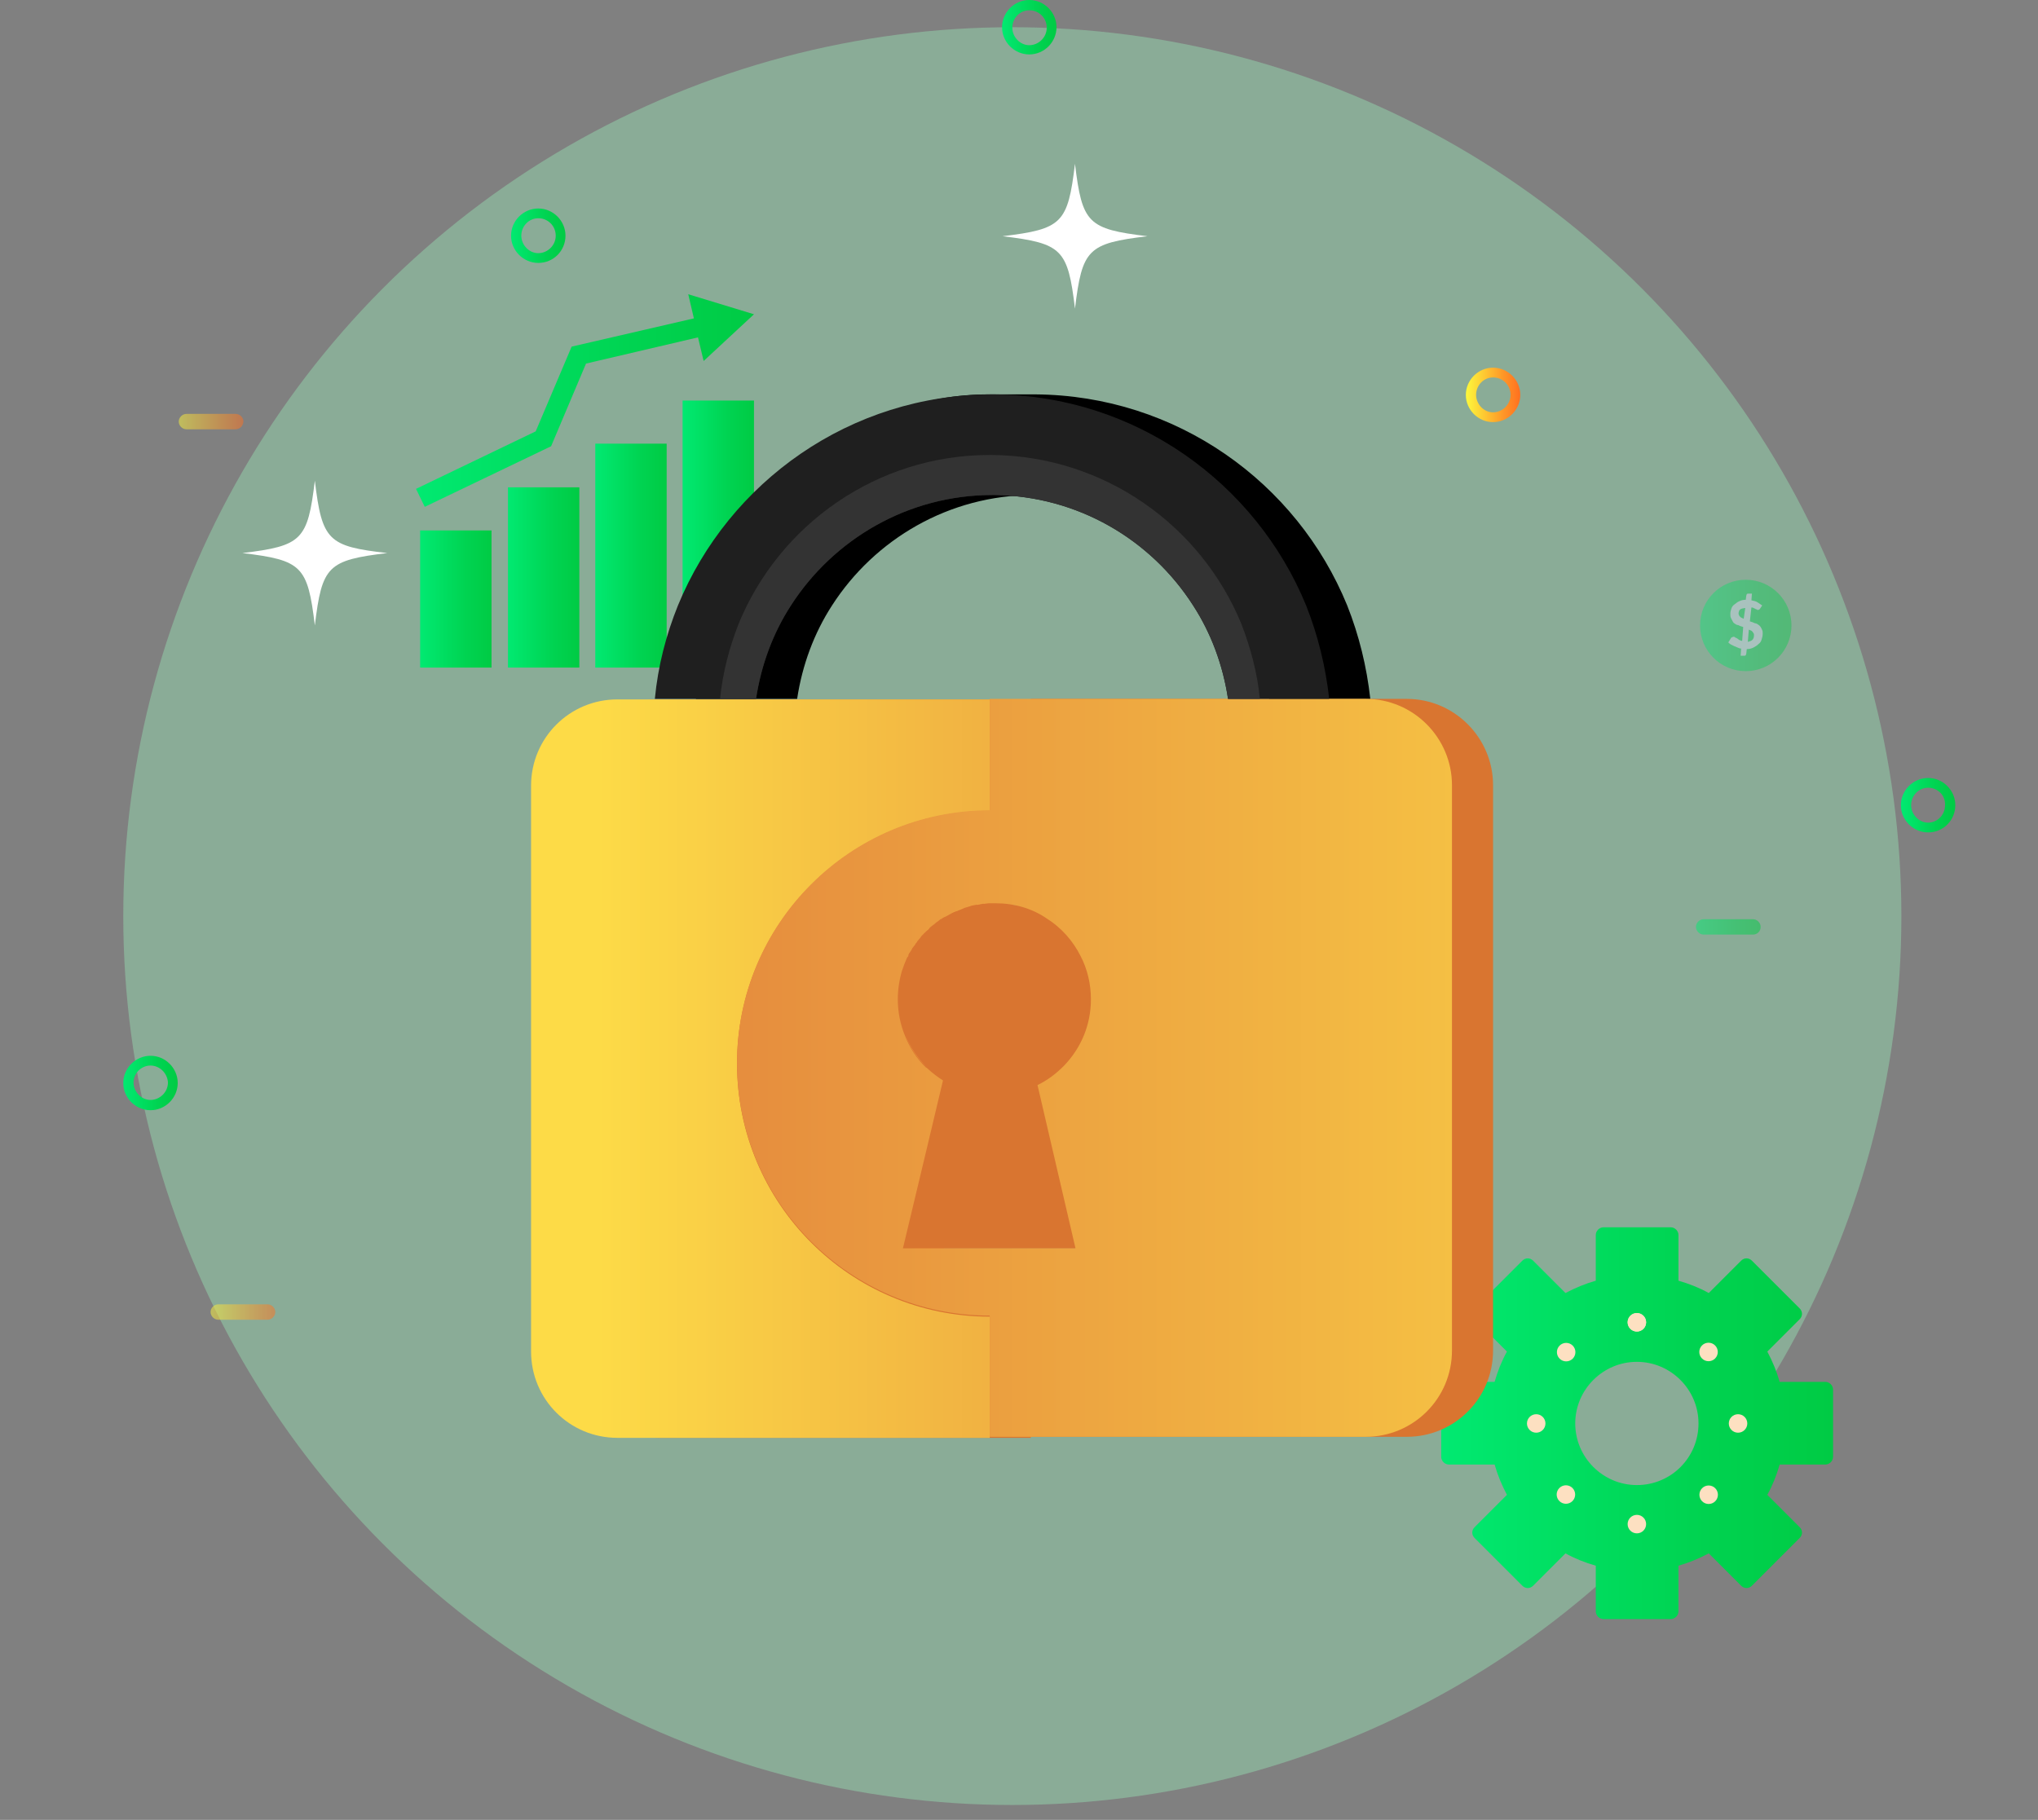 <svg id="Слой_1" xmlns="http://www.w3.org/2000/svg" viewBox="0 0 396.8 354.4"><rect x="0" y="0" width="396.8" height="354.4" fill="#808080" stroke="none"/><style>.st0{opacity:.41;fill:#99eab8;enable-background:new}.st1{fill:url(#SVGID_1_)}.st2{fill:#fde0c1}.st3{opacity:.4}.st4{fill:url(#SVGID_2_)}.st5{fill:#d6e3f7}.st6{fill:url(#SVGID_3_)}.st7{fill:url(#SVGID_4_)}.st8{fill:url(#SVGID_5_)}.st9{fill:url(#SVGID_6_)}.st10{fill:url(#SVGID_7_)}.st11{opacity:.5}.st12{fill:url(#SVGID_8_)}.st13{fill:url(#SVGID_9_)}.st14{fill:url(#SVGID_10_)}.st15{fill:url(#SVGID_11_)}.st16{fill:url(#SVGID_12_)}.st17{fill:url(#SVGID_13_)}.st18{fill:url(#SVGID_14_)}.st19{fill:url(#SVGID_15_)}.st20{fill:#fff}.st21{fill:#d97530}.st22{fill:url(#SVGID_16_)}.st23{fill:url(#SVGID_17_)}.st24{fill:#fca842}.st25{fill:#1f1f1f}.st26{fill:#333}</style><circle class="st0" cx="197.1" cy="178.4" r="173.1"/><linearGradient id="SVGID_1_" gradientUnits="userSpaceOnUse" x1="280.633" y1="79.13" x2="356.933" y2="79.13" gradientTransform="matrix(1 0 0 -1 0 356.28)"><stop offset=".004" stop-color="#01e971"/><stop offset=".642" stop-color="#00d351"/><stop offset="1" stop-color="#00cb44"/></linearGradient><path class="st1" d="M355.4 269.1h-8.9c-.6-2.1-1.4-4-2.4-5.9l6.3-6.3c.6-.6.6-1.5 0-2.1l-9.3-9.3c-.6-.6-1.5-.6-2.1 0l-6.3 6.3c-1.8-1-3.8-1.8-5.9-2.4v-8.9c0-.8-.7-1.5-1.5-1.5h-13.1c-.8 0-1.5.7-1.5 1.5v8.9c-2.1.6-4 1.4-5.9 2.4l-6.3-6.3c-.6-.6-1.5-.6-2.1 0l-9.3 9.3c-.6.6-.6 1.5 0 2.1l6.3 6.3c-1 1.8-1.8 3.8-2.4 5.9h-8.9c-.8 0-1.5.7-1.5 1.5v13.1c0 .8.7 1.5 1.5 1.5h8.9c.6 2.1 1.4 4 2.4 5.9l-6.3 6.3c-.6.6-.6 1.5 0 2.1l9.3 9.3c.6.6 1.5.6 2.1 0l6.3-6.3c1.8 1 3.8 1.8 5.9 2.4v8.9c0 .8.7 1.5 1.5 1.5h13.1c.8 0 1.5-.7 1.5-1.5v-8.9c2.1-.6 4-1.4 5.9-2.4l6.3 6.3c.6.6 1.5.6 2.1 0l9.3-9.3c.6-.6.6-1.5 0-2.1l-6.3-6.3c1-1.8 1.8-3.8 2.4-5.9h8.9c.8 0 1.5-.7 1.5-1.5v-13.1c0-.8-.7-1.5-1.5-1.5zm-36.7 20.1c-6.6 0-12-5.4-12-12s5.4-12 12-12 12 5.4 12 12-5.3 12-12 12z"/><circle class="st2" cx="318.7" cy="257.5" r="1.8"/><circle class="st2" cx="318.7" cy="257.5" r="1.8"/><ellipse transform="rotate(-45.001 332.651 263.345)" class="st2" cx="332.7" cy="263.3" rx="1.8" ry="1.8"/><circle class="st2" cx="338.4" cy="277.2" r="1.8"/><ellipse transform="rotate(-45.001 332.665 291.117)" class="st2" cx="332.7" cy="291.1" rx="1.8" ry="1.8"/><circle class="st2" cx="318.7" cy="296.8" r="1.8"/><ellipse transform="rotate(-45.001 304.942 291.038)" class="st2" cx="304.9" cy="291" rx="1.8" ry="1.8"/><circle class="st2" cx="299.1" cy="277.2" r="1.8"/><ellipse transform="rotate(-45.001 304.928 263.266)" class="st2" cx="304.9" cy="263.3" rx="1.8" ry="1.8"/><g class="st3"><linearGradient id="SVGID_2_" gradientUnits="userSpaceOnUse" x1="331.014" y1="234.48" x2="348.874" y2="234.48" gradientTransform="matrix(1 0 0 -1 0 356.28)"><stop offset=".004" stop-color="#01e971"/><stop offset=".642" stop-color="#00d351"/><stop offset="1" stop-color="#00cb44"/></linearGradient><circle class="st4" cx="339.9" cy="121.8" r="8.9"/><path class="st5" d="M340.7 121c.2.1.4.1.6.2.2.1.4.2.6.2.2.1.4.2.5.3.2.1.3.3.4.4.1.2.2.3.3.6.1.2.1.5.1.7 0 .4-.1.8-.2 1.1-.1.4-.3.7-.6.9-.3.3-.6.5-1 .7s-.8.3-1.3.3l-.1.9c0 .1-.1.2-.1.3-.1.1-.2.1-.3.1h-.7l.1-1.4c-.2 0-.5-.1-.7-.2s-.5-.2-.7-.3l-.6-.3c-.2-.1-.4-.3-.5-.4l.5-.8c0-.1.1-.1.2-.2.1 0 .2-.1.3-.1s.2 0 .3.1.2.1.4.2c.1.1.3.2.4.3.2.1.4.2.6.2l.2-2.7c-.2-.1-.4-.1-.6-.2-.2-.1-.4-.2-.6-.2-.2-.1-.4-.2-.5-.3-.2-.1-.3-.3-.4-.5l-.3-.6c-.1-.2-.1-.5-.1-.8s.1-.7.2-1 .3-.6.6-.8c.3-.2.6-.5.9-.6.4-.2.8-.3 1.3-.3l.1-.8c0-.1.1-.2.1-.3.1-.1.2-.1.3-.1h.7l-.1 1.3c.5.1.9.2 1.2.4l.9.6-.4.6c-.1.1-.1.2-.2.2s-.2.1-.2.1c-.1 0-.1 0-.2-.1-.1 0-.2-.1-.3-.1-.1-.1-.2-.1-.4-.2-.1-.1-.3-.1-.4-.1l-.3 2.7zm-.9-2.6c-.2 0-.4.1-.6.1-.2.1-.3.1-.4.2-.1.1-.2.2-.2.3 0 .1-.1.2-.1.4 0 .1 0 .3.1.4 0 .1.1.2.2.3.1.1.2.2.3.2.1.1.3.1.4.2l.3-2.1zm.5 6.6c.4-.1.7-.2.9-.4.2-.2.3-.5.3-.9 0-.1 0-.3-.1-.4s-.1-.2-.2-.3c-.1-.1-.2-.2-.3-.2-.1-.1-.3-.1-.4-.2l-.2 2.4z"/></g><linearGradient id="SVGID_3_" gradientUnits="userSpaceOnUse" x1="81.877" y1="239.63" x2="95.75" y2="239.63" gradientTransform="matrix(1 0 0 -1 0 356.28)"><stop offset=".004" stop-color="#01e971"/><stop offset=".642" stop-color="#00d351"/><stop offset="1" stop-color="#00cb44"/></linearGradient><path class="st6" d="M81.8 103.3h13.9V130H81.8z"/><linearGradient id="SVGID_4_" gradientUnits="userSpaceOnUse" x1="98.891" y1="243.83" x2="112.763" y2="243.83" gradientTransform="matrix(1 0 0 -1 0 356.28)"><stop offset=".004" stop-color="#01e971"/><stop offset=".642" stop-color="#00d351"/><stop offset="1" stop-color="#00cb44"/></linearGradient><path class="st7" d="M98.9 94.9h13.9V130H98.9z"/><linearGradient id="SVGID_5_" gradientUnits="userSpaceOnUse" x1="115.904" y1="248.08" x2="129.777" y2="248.08" gradientTransform="matrix(1 0 0 -1 0 356.28)"><stop offset=".004" stop-color="#01e971"/><stop offset=".642" stop-color="#00d351"/><stop offset="1" stop-color="#00cb44"/></linearGradient><path class="st8" d="M115.9 86.4h13.9V130h-13.9z"/><linearGradient id="SVGID_6_" gradientUnits="userSpaceOnUse" x1="132.917" y1="252.28" x2="146.79" y2="252.28" gradientTransform="matrix(1 0 0 -1 0 356.28)"><stop offset=".004" stop-color="#01e971"/><stop offset=".642" stop-color="#00d351"/><stop offset="1" stop-color="#00cb44"/></linearGradient><path class="st9" d="M132.9 78h13.9v52h-13.9z"/><linearGradient id="SVGID_7_" gradientUnits="userSpaceOnUse" x1="81.033" y1="278.28" x2="146.833" y2="278.28" gradientTransform="matrix(1 0 0 -1 0 356.28)"><stop offset=".004" stop-color="#01e971"/><stop offset=".642" stop-color="#00d351"/><stop offset="1" stop-color="#00cb44"/></linearGradient><path class="st10" d="M146.8 61.2L134 57.3l1.1 4.7-23.8 5.5-7 16.5L81 95.2l1.7 3.5 24.6-11.8 6.8-16.1 21.8-5.1 1.1 4.6z"/><g class="st11"><linearGradient id="SVGID_8_" gradientUnits="userSpaceOnUse" x1="330.333" y1="175.78" x2="342.851" y2="175.78" gradientTransform="matrix(1 0 0 -1 0 356.28)"><stop offset=".004" stop-color="#01e971"/><stop offset=".642" stop-color="#00d351"/><stop offset="1" stop-color="#00cb44"/></linearGradient><path class="st12" d="M341.3 182h-9.6c-.8 0-1.5-.7-1.5-1.5s.7-1.5 1.5-1.5h9.6c.8 0 1.5.7 1.5 1.5s-.6 1.5-1.5 1.5z"/></g><g class="st11"><linearGradient id="SVGID_9_" gradientUnits="userSpaceOnUse" x1="41.091" y1="100.78" x2="53.609" y2="100.78" gradientTransform="matrix(1 0 0 -1 0 356.28)"><stop offset="0" stop-color="#fdf83c"/><stop offset=".676" stop-color="#fe9828"/><stop offset="1" stop-color="#ff6f1f"/></linearGradient><path class="st13" d="M52.1 257h-9.6c-.8 0-1.5-.7-1.5-1.5s.7-1.5 1.5-1.5h9.6c.8 0 1.5.7 1.5 1.5s-.7 1.5-1.5 1.5z"/></g><g class="st11"><linearGradient id="SVGID_10_" gradientUnits="userSpaceOnUse" x1="34.833" y1="274.18" x2="47.351" y2="274.18" gradientTransform="matrix(1 0 0 -1 0 356.28)"><stop offset="0" stop-color="#fdf83c"/><stop offset=".676" stop-color="#fe9828"/><stop offset="1" stop-color="#ff6f1f"/></linearGradient><path class="st14" d="M45.8 83.6h-9.5c-.8 0-1.5-.7-1.5-1.5s.7-1.5 1.5-1.5h9.6c.8 0 1.5.7 1.5 1.5-.1.9-.7 1.5-1.6 1.5z"/></g><g><linearGradient id="SVGID_11_" gradientUnits="userSpaceOnUse" x1="195.133" y1="350.98" x2="205.757" y2="350.98" gradientTransform="matrix(1 0 0 -1 0 356.28)"><stop offset=".004" stop-color="#01e971"/><stop offset=".642" stop-color="#00d351"/><stop offset="1" stop-color="#00cb44"/></linearGradient><path class="st15" d="M200.4 10.6c-2.9 0-5.3-2.4-5.3-5.3s2.4-5.3 5.3-5.3 5.3 2.4 5.3 5.3-2.4 5.3-5.3 5.3zm0-8.6c-1.8 0-3.3 1.5-3.3 3.4 0 1.8 1.5 3.4 3.3 3.4s3.4-1.5 3.4-3.4-1.5-3.4-3.4-3.4z"/></g><g><linearGradient id="SVGID_12_" gradientUnits="userSpaceOnUse" x1="285.433" y1="279.38" x2="296.057" y2="279.38" gradientTransform="matrix(1 0 0 -1 0 356.28)"><stop offset="0" stop-color="#fdf83c"/><stop offset=".676" stop-color="#fe9828"/><stop offset="1" stop-color="#ff6f1f"/></linearGradient><path class="st16" d="M290.7 82.2c-2.9 0-5.3-2.4-5.3-5.3s2.4-5.3 5.3-5.3 5.3 2.4 5.3 5.3-2.4 5.3-5.3 5.3zm0-8.7c-1.8 0-3.3 1.5-3.3 3.4 0 1.8 1.5 3.4 3.3 3.4s3.4-1.5 3.4-3.4-1.5-3.4-3.4-3.4z"/></g><g><linearGradient id="SVGID_13_" gradientUnits="userSpaceOnUse" x1="370.149" y1="199.48" x2="380.772" y2="199.48" gradientTransform="matrix(1 0 0 -1 0 356.28)"><stop offset=".004" stop-color="#01e971"/><stop offset=".642" stop-color="#00d351"/><stop offset="1" stop-color="#00cb44"/></linearGradient><path class="st17" d="M375.4 162.1c-2.9 0-5.3-2.4-5.3-5.3s2.4-5.3 5.3-5.3 5.3 2.4 5.3 5.3-2.3 5.3-5.3 5.3zm0-8.7c-1.8 0-3.3 1.5-3.3 3.4 0 1.8 1.5 3.4 3.3 3.4s3.3-1.5 3.3-3.4c.1-1.9-1.4-3.4-3.3-3.4z"/></g><g><linearGradient id="SVGID_14_" gradientUnits="userSpaceOnUse" x1="99.552" y1="310.38" x2="110.175" y2="310.38" gradientTransform="matrix(1 0 0 -1 0 356.28)"><stop offset=".004" stop-color="#01e971"/><stop offset=".642" stop-color="#00d351"/><stop offset="1" stop-color="#00cb44"/></linearGradient><path class="st18" d="M104.8 51.2c-2.9 0-5.3-2.4-5.3-5.3s2.4-5.3 5.3-5.3 5.3 2.4 5.3 5.3-2.3 5.3-5.3 5.3zm0-8.7c-1.8 0-3.3 1.5-3.3 3.4 0 1.8 1.5 3.4 3.3 3.4s3.4-1.5 3.4-3.4-1.5-3.4-3.4-3.4z"/></g><g><linearGradient id="SVGID_15_" gradientUnits="userSpaceOnUse" x1="24.019" y1="145.38" x2="34.642" y2="145.38" gradientTransform="matrix(1 0 0 -1 0 356.28)"><stop offset=".004" stop-color="#01e971"/><stop offset=".642" stop-color="#00d351"/><stop offset="1" stop-color="#00cb44"/></linearGradient><path class="st19" d="M29.3 216.2c-2.9 0-5.3-2.4-5.3-5.3s2.4-5.3 5.3-5.3 5.3 2.4 5.3 5.3-2.4 5.3-5.3 5.3zm0-8.7c-1.8 0-3.3 1.5-3.3 3.3s1.5 3.4 3.3 3.4 3.4-1.5 3.4-3.4c-.1-1.8-1.6-3.3-3.4-3.3z"/></g><g><path class="st20" d="M75.4 107.7c-11.6 1.4-12.7 2.5-14.1 14.1-1.4-11.6-2.5-12.7-14.1-14.1 11.6-1.4 12.7-2.5 14.1-14.1 1.4 11.7 2.6 12.8 14.1 14.1zM223.4 46c-11.6 1.4-12.7 2.5-14.1 14.1-1.4-11.6-2.5-12.7-14.1-14.1 11.6-1.4 12.7-2.5 14.1-14.1 1.4 11.6 2.5 12.7 14.1 14.1z"/></g><g><path class="st21" d="M183.7 189a19.758 19.758 0 0 1 0 0zM188.1 181.5l.2-.2c-.1.1-.1.2-.2.2zM189 180.7l.2-.2c-.1 0-.1.1-.2.2zM185.7 184.6c.1-.1.2-.3.3-.4-.1.2-.2.3-.3.4zM191.6 210.3l-3.4 14.3 3.4-14.3zM194.3 177.3c.1 0 .1-.1.2-.1-.1 0-.1.1-.2.1zM195.5 176.8c.1 0 .1 0 .2-.1-.1.1-.2.1-.2.1zM196.7 176.5c.1 0 .1 0 .2-.1-.1 0-.1.1-.2.1zM199.3 176h.2-.2zM187.2 182.5c.1-.1.1-.2.2-.3 0 .1-.1.2-.2.3zM198 176.2h.2-.2zM186.4 183.5c.1-.1.1-.2.2-.3 0 .1-.1.2-.2.3zM190 179.8c.1 0 .1-.1.2-.2l-.2.2zM218.2 186.1c1.3 2.5 2 5.4 2 8.4 0 5.1-2 9.6-5.3 13-1.5 1.5-3.2 2.8-5.1 3.7l7.6 31.8-7.6-31.8c1.9-.9 3.6-2.2 5.1-3.7 3.3-3.4 5.3-7.9 5.3-13 0-3-.7-5.9-2-8.4-1.5-3-3.9-5.6-6.7-7.4 2.8 1.8 5.2 4.4 6.7 7.4zM191 179.1c.1 0 .1-.1.2-.1-.1 0-.1.1-.2.1zM192 178.4c.1 0 .1-.1.2-.1 0 .1-.1.1-.2.1zM188.4 207.8c.1.1.2.2.3.2-.1-.1-.2-.2-.3-.2zM193.1 177.8c.1 0 .1-.1.2-.1 0 .1-.1.1-.2.1zM184.9 186c.1-.2.2-.5.4-.7-.1.2-.3.4-.4.7zM201.1 175.8h-.5c.2.1.3 0 .5 0z"/><path class="st21" d="M200.6 175.9c-.4 0-.8 0-1.2.1h-.2c-.4 0-.7.1-1.1.2h-.2c-.4.1-.7.1-1.1.2-.1 0-.1 0-.2.1-.3.1-.7.2-1 .3-.1 0-.1 0-.2.1-.3.1-.7.2-1 .4-.1 0-.1.1-.2.1-.3.1-.6.3-1 .4-.1 0-.1.1-.2.1-.3.2-.6.3-.9.5-.1 0-.1.1-.2.1-.3.2-.6.4-.9.5-.1 0-.1.1-.2.1-.3.2-.6.4-.8.6-.1 0-.1.1-.2.2-.3.2-.5.4-.8.6l-.2.2c-.2.2-.5.4-.7.7l-.2.2c-.2.2-.4.5-.6.7-.1.1-.1.2-.2.3-.2.2-.4.5-.6.7-.1.1-.2.2-.2.3-.2.2-.3.5-.5.7-.1.1-.2.3-.3.4-.1.2-.3.4-.4.7-.1.2-.2.5-.4.7-.1.1-.2.3-.2.4-.4.8-.7 1.7-1 2.6-.5 1.7-.8 3.6-.8 5.5 0 2.5.5 4.9 1.4 7.1 1 2.3 2.4 4.4 4.1 6.2.1.1.2.2.3.2.9.9 1.9 1.7 3 2.3l-3.4 14.3-4.4 18.4H217.3l-7.6-31.8c1.9-.9 3.6-2.2 5.1-3.7 3.3-3.4 5.3-7.9 5.3-13 0-3-.7-5.9-2-8.4-1.5-3-3.9-5.6-6.7-7.4-2.9-1.8-6.3-2.9-9.9-2.9h-.5c-.1-.1-.2 0-.4 0z"/><path class="st21" d="M151.5 207.1c0-27.2 22.1-49.2 49.2-49.2v-21.7h-72.5c-9.3 0-16.8 7.5-16.8 16.8v110.2c0 9.3 7.5 16.8 16.8 16.8h72.5v-23.6c-27.2 0-49.2-22.1-49.2-49.3z"/><path class="st21" d="M273.9 136.1h-73.2v21.7c-27.2 0-49.2 22.1-49.2 49.2 0 27.2 22.1 49.2 49.2 49.2v23.6h73.2c9.3 0 16.8-7.5 16.8-16.8V152.9c0-9.2-7.5-16.8-16.8-16.8zm-56.5 107h-33.6l4.4-18.4 3.4-14.3c-1.1-.7-2-1.4-3-2.3-.1-.1-.2-.2-.3-.2-1.8-1.7-3.2-3.9-4.1-6.2-.9-2.2-1.4-4.6-1.4-7.1 0-1.9.3-3.8.8-5.5.3-.9.6-1.7 1-2.6.1-.1.2-.3.2-.4.1-.2.2-.5.4-.7.1-.2.3-.4.4-.7.1-.1.2-.3.3-.4.2-.2.3-.5.5-.7.1-.1.2-.2.2-.3.2-.2.4-.5.6-.7.1-.1.1-.2.2-.3.2-.2.4-.5.7-.7l.2-.2c.2-.2.5-.4.7-.7l.2-.2c.3-.2.5-.4.8-.6l.2-.2c.3-.2.5-.4.8-.6.1-.1.1-.1.2-.1.3-.2.6-.4.9-.5.1 0 .1-.1.2-.1.3-.2.6-.3.9-.5.1 0 .1-.1.2-.1.3-.2.6-.3 1-.4.1 0 .1-.1.2-.1.3-.1.7-.3 1-.4.1 0 .1-.1.2-.1.3-.1.7-.2 1-.3.1 0 .1 0 .2-.1.4-.1.7-.2 1.1-.2h.2c.4-.1.7-.1 1.1-.2h.2c.4-.1.8-.1 1.2-.1h1c3.7 0 7.1 1 9.9 2.9 2.9 1.8 5.2 4.4 6.7 7.4 1.3 2.5 2 5.4 2 8.4 0 5.1-2 9.6-5.3 13-1.5 1.5-3.2 2.8-5.1 3.7l7.4 31.8z"/><path class="st21" d="M188.4 207.8c-1.8-1.7-3.2-3.8-4.1-6.2.9 2.3 2.3 4.4 4.1 6.2zM189.2 180.5c.3-.2.5-.4.8-.6-.3.2-.5.4-.8.6zM187.5 182.2c.2-.2.4-.5.6-.7-.2.3-.4.5-.6.7zM190.2 179.7c.3-.2.5-.4.8-.6-.3.2-.6.4-.8.6zM188.3 181.3l.7-.7c-.2.3-.5.5-.7.7zM185.9 184.2c.2-.2.3-.5.5-.7-.1.3-.3.5-.5.7zM186.7 183.2c.2-.2.4-.5.6-.7-.3.2-.4.5-.6.7zM185.3 185.3c.1-.2.3-.4.4-.7-.1.3-.3.5-.4.7zM184.9 186c-.1.1-.2.3-.2.4-.4.8-.7 1.7-1 2.6.3-.9.6-1.8 1-2.6.1-.1.2-.3.2-.4zM199.4 176c.4 0 .8-.1 1.2-.1-.4 0-.8 0-1.2.1zM183.8 243.1l4.4-18.5-4.4 18.5h16.9zM188.7 208c.9.9 1.9 1.7 3 2.3-1.1-.6-2.1-1.4-3-2.3zM198.2 176.1c.4-.1.7-.1 1.1-.2-.4.1-.8.2-1.1.2zM193.3 177.7c.3-.2.6-.3 1-.4-.3.1-.6.3-1 .4zM192.2 178.3c.3-.2.6-.3.9-.5-.3.2-.6.3-.9.5zM196.9 176.4c.4-.1.7-.2 1.1-.2-.4.1-.7.1-1.1.2zM191.2 179c.3-.2.6-.4.9-.5-.3.1-.6.3-.9.5zM195.7 176.8c.3-.1.7-.2 1-.3-.3.1-.7.2-1 .3zM194.5 177.2c.3-.1.7-.3 1-.4-.4.2-.7.3-1 .4zM200.7 243.1h16.7zM211.5 178.7c-2.9-1.8-6.3-2.9-9.9-2.9h-.4.4c3.6 0 7 1.1 9.9 2.9z"/><path d="M266.8 136.1h-19.7c-1-6.6-3.3-12.8-6.8-18.2-8.2-12.8-22.4-21.3-38.7-21.5h-.4c-16.4 0-30.9 8.6-39.2 21.5-3.5 5.4-5.8 11.6-6.8 18.2h-19.7c.6-6.4 2.2-12.5 4.5-18.2 9.9-24.1 27.2-41.1 52.5-41.1h9.1c27.4.2 50.9 17.1 60.7 41.1 2.3 5.8 3.8 11.9 4.5 18.2z"/><g><path class="st21" d="M175.7 189a19.758 19.758 0 0 1 0 0zM180.1 181.5l.2-.2c-.1.1-.1.2-.2.2zM181 180.7l.2-.2c-.1 0-.1.1-.2.2zM177.7 184.6c.1-.1.2-.3.3-.4-.1.2-.2.3-.3.4zM183.6 210.3l-3.4 14.3 3.4-14.3zM186.3 177.3c.1 0 .1-.1.2-.1-.1 0-.1.1-.2.1zM187.5 176.8c.1 0 .1 0 .2-.1-.1.1-.1.1-.2.1zM188.7 176.5c.1 0 .1 0 .2-.1-.1 0-.1.1-.2.1zM191.3 176h.2-.2zM179.2 182.5c.1-.1.1-.2.2-.3 0 .1-.1.2-.2.3zM190 176.2h.2-.2zM178.4 183.5c.1-.1.1-.2.2-.3 0 .1-.1.2-.2.3zM182 179.8c.1 0 .1-.1.2-.2-.1.1-.1.2-.2.2zM210.2 186.1c1.3 2.5 2 5.4 2 8.4 0 5.1-2 9.6-5.3 13-1.5 1.5-3.2 2.8-5.1 3.7l7.6 31.8-7.6-31.8c1.9-.9 3.6-2.2 5.1-3.7 3.3-3.4 5.3-7.9 5.3-13 0-3-.7-5.9-2-8.4-1.5-3-3.9-5.6-6.7-7.4 2.8 1.8 5.2 4.4 6.7 7.4zM183 179.1c.1 0 .1-.1.2-.1-.1 0-.1.1-.2.1zM184.1 178.4c.1 0 .1-.1.2-.1-.1.1-.2.1-.2.1zM180.4 207.8c.1.1.2.2.3.2-.1-.1-.2-.2-.3-.2zM185.2 177.8c.1 0 .1-.1.2-.1-.1.1-.2.1-.2.1zM176.9 186c.1-.2.2-.5.4-.7-.1.2-.2.4-.4.7zM193.1 175.8h-.5c.2.1.3 0 .5 0z"/><path class="st21" d="M192.6 175.9c-.4 0-.8 0-1.2.1h-.2c-.4 0-.7.1-1.1.2h-.2c-.4.1-.7.1-1.1.2-.1 0-.1 0-.2.1-.3.1-.7.2-1 .3-.1 0-.1 0-.2.1-.3.1-.7.2-1 .4-.1 0-.1.1-.2.1-.3.1-.6.3-1 .4-.1 0-.1.1-.2.1-.3.2-.6.3-.9.5-.1 0-.1.1-.2.1-.3.2-.6.4-.9.5-.1 0-.1.1-.2.1-.3.2-.6.4-.8.6-.1 0-.1.1-.2.2-.3.2-.5.4-.8.6l-.2.2c-.2.2-.5.4-.7.7l-.2.2c-.2.2-.4.5-.6.7-.1.1-.1.2-.2.3-.2.2-.4.5-.6.7-.1.1-.2.2-.2.3-.2.2-.3.5-.5.7-.1.1-.2.3-.3.4-.1.2-.3.4-.4.7-.1.2-.2.5-.4.7-.1.1-.2.3-.2.4-.4.8-.7 1.7-1 2.6-.5 1.7-.8 3.6-.8 5.5 0 2.5.5 4.9 1.4 7.1 1 2.3 2.4 4.4 4.1 6.2.1.1.2.2.3.2.9.9 1.9 1.7 3 2.3l-3.4 14.3-4.4 18.4H209.3l-7.6-31.8c1.9-.9 3.6-2.2 5.1-3.7 3.3-3.4 5.3-7.9 5.3-13 0-3-.7-5.9-2-8.4-1.5-3-3.9-5.6-6.7-7.4-2.9-1.8-6.3-2.9-9.9-2.9h-.5c-.1-.1-.2 0-.4 0z"/><linearGradient id="SVGID_16_" gradientUnits="userSpaceOnUse" x1="258.401" y1="148.18" x2="116.276" y2="148.18" gradientTransform="matrix(1 0 0 -1 0 356.28)"><stop offset="0" stop-color="#e68e3e"/><stop offset="1" stop-color="#fddb47"/></linearGradient><path class="st22" d="M143.5 207.1c0-27.2 22.1-49.2 49.2-49.2v-21.7h-72.5c-9.3 0-16.8 7.5-16.8 16.8v110.2c0 9.3 7.5 16.8 16.8 16.8h72.5v-23.6c-27.2 0-49.2-22.1-49.2-49.3z"/><linearGradient id="SVGID_17_" gradientUnits="userSpaceOnUse" x1="145.272" y1="148.33" x2="361.318" y2="148.33" gradientTransform="matrix(1 0 0 -1 0 356.28)"><stop offset="0" stop-color="#e68e3e"/><stop offset="1" stop-color="#fddb47"/></linearGradient><path class="st23" d="M265.9 136.1h-73.2v21.7c-27.2 0-49.2 22.1-49.2 49.2 0 27.2 22.1 49.2 49.2 49.2v23.6h73.2c9.3 0 16.8-7.5 16.8-16.8V152.9c0-9.2-7.5-16.8-16.8-16.8zm-56.5 107h-33.6l4.4-18.4 3.4-14.3c-1.1-.7-2-1.4-3-2.3-.1-.1-.2-.2-.3-.2-1.8-1.7-3.2-3.9-4.1-6.2-.9-2.2-1.4-4.6-1.4-7.1 0-1.9.3-3.8.8-5.5.3-.9.6-1.7 1-2.6.1-.1.2-.3.2-.4.1-.2.2-.5.4-.7.1-.2.3-.4.4-.7.1-.1.2-.3.3-.4.2-.2.3-.5.5-.7.1-.1.2-.2.2-.3.2-.2.4-.5.6-.7.1-.1.1-.2.2-.3.2-.2.4-.5.7-.7l.2-.2c.2-.2.5-.4.7-.7l.2-.2c.3-.2.5-.4.8-.6l.2-.2c.3-.2.5-.4.8-.6.1-.1.1-.1.2-.1.3-.2.6-.4.9-.5.1 0 .1-.1.2-.1.3-.2.6-.3.9-.5.1 0 .1-.1.2-.1.3-.2.6-.3 1-.4.1 0 .1-.1.2-.1.3-.1.7-.3 1-.4.1 0 .1-.1.2-.1.3-.1.7-.2 1-.3.1 0 .1 0 .2-.1.4-.1.7-.2 1.1-.2h.2c.4-.1.7-.1 1.1-.2h.2c.4-.1.8-.1 1.2-.1h1c3.7 0 7.1 1 9.9 2.9 2.9 1.8 5.2 4.4 6.7 7.4 1.3 2.5 2 5.4 2 8.4 0 5.1-2 9.6-5.3 13-1.5 1.5-3.2 2.8-5.1 3.7l7.4 31.8z"/><path class="st24" d="M180.4 207.8c-1.8-1.7-3.2-3.8-4.1-6.2.9 2.3 2.3 4.4 4.1 6.2zM181.2 180.5c.3-.2.5-.4.8-.6-.3.2-.5.4-.8.6zM179.5 182.2c.2-.2.4-.5.6-.7-.2.3-.4.5-.6.7zM182.2 179.7c.3-.2.5-.4.8-.6-.3.2-.6.4-.8.6zM180.3 181.3l.7-.7c-.2.3-.5.5-.7.7zM178 184.2c.2-.2.3-.5.5-.7-.2.3-.4.5-.5.7zM178.7 183.2c.2-.2.4-.5.6-.7-.2.2-.4.5-.6.7zM177.3 185.3c.1-.2.3-.4.4-.7-.1.3-.3.5-.4.7zM176.9 186c-.1.1-.2.3-.2.4-.4.8-.7 1.7-1 2.6.3-.9.6-1.8 1-2.6.1-.1.2-.3.2-.4zM191.4 176c.4 0 .8-.1 1.2-.1-.4 0-.8 0-1.2.1zM175.8 243.1l4.4-18.5-4.4 18.5h16.9zM180.7 208c.9.9 1.9 1.7 3 2.3-1.1-.6-2.1-1.4-3-2.3zM190.2 176.1c.4-.1.7-.1 1.1-.2-.4.1-.8.2-1.1.2zM185.4 177.7c.3-.2.6-.3 1-.4-.4.1-.7.3-1 .4zM184.2 178.3c.3-.2.6-.3.9-.5-.3.2-.6.3-.9.5zM188.9 176.4c.4-.1.7-.2 1.1-.2-.4.1-.7.1-1.1.2zM183.2 179c.3-.2.6-.4.9-.5-.3.1-.6.3-.9.5zM187.7 176.8c.3-.1.7-.2 1-.3-.3.1-.7.2-1 .3zM186.5 177.2c.3-.1.7-.3 1-.4-.3.2-.7.3-1 .4zM192.7 243.1h16.7zM203.5 178.7c-2.9-1.8-6.3-2.9-9.9-2.9h-.4.4c3.6 0 7 1.1 9.9 2.9z"/><path class="st25" d="M258.8 136.1h-19.7c-1-6.6-3.3-12.8-6.8-18.2-8.2-12.8-22.4-21.3-38.7-21.5h-.4c-16.4 0-30.9 8.6-39.2 21.5-3.5 5.4-5.8 11.6-6.8 18.2h-19.7c.6-6.4 2.2-12.5 4.5-18.2 9.9-24.1 33.6-41.1 61.2-41.1h.4c27.4.2 50.9 17.2 60.7 41.1 2.3 5.8 3.8 11.9 4.5 18.2z"/><path class="st26" d="M245.3 136.1h-6.2c-1-6.6-3.3-12.8-6.8-18.2-8.2-12.8-22.4-21.3-38.7-21.5h-.4c-16.4 0-30.9 8.6-39.2 21.5-3.5 5.4-5.8 11.6-6.8 18.2h-7c.5-5.1 1.8-10 3.6-14.6 7.9-19.3 26.9-32.9 48.9-32.9h.4c21.9.2 40.7 13.7 48.6 32.9 1.8 4.7 3.1 9.5 3.6 14.6z"/></g></g></svg>